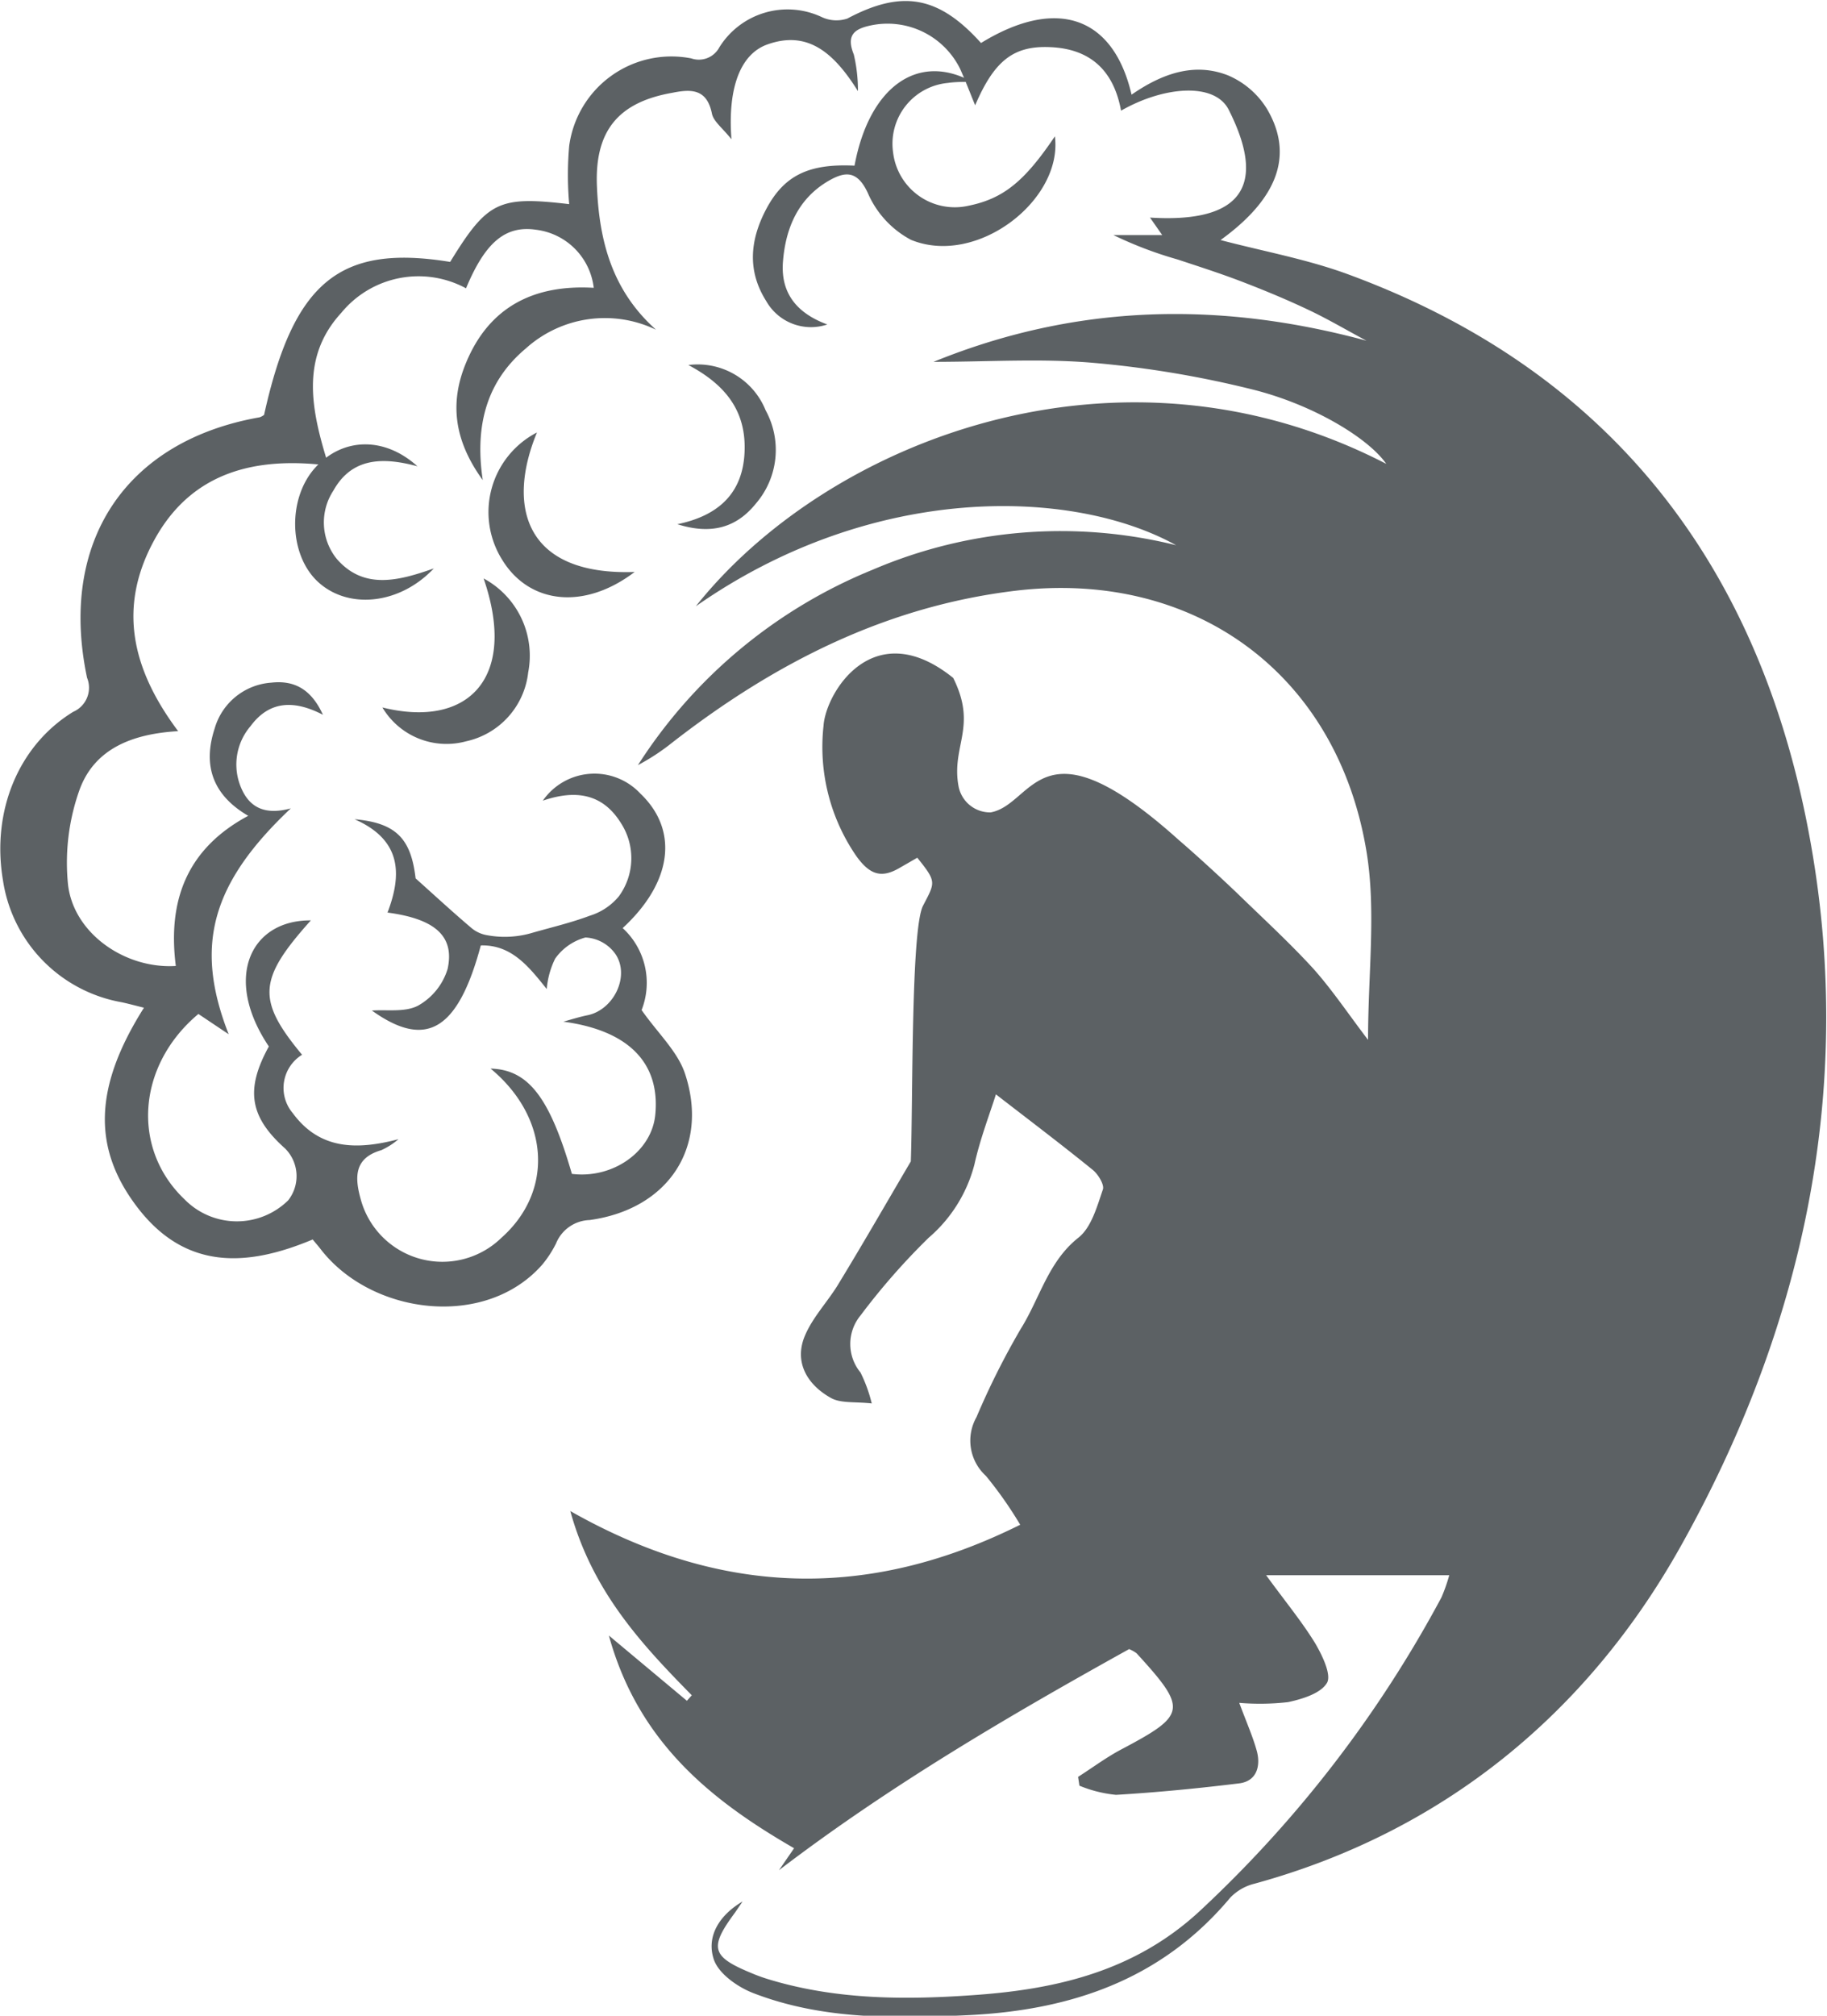 <svg id="Layer_1" data-name="Layer 1" xmlns="http://www.w3.org/2000/svg" viewBox="0 0 149.64 165"><defs><style>.cls-1{fill:#5c6164;}</style></defs><path class="cls-1" d="M555.16,206.5c3.58-.65,4-8,15.43,2.28,1.38,1.18,3.58,3.2,4.89,4.46,2.06,2,4.15,3.92,6.06,6,1.58,1.76,2.91,3.76,4.53,5.88,0-5.44.67-10.53-.12-15.37-2.4-14.68-14.2-23.15-28.79-21.39-10.6,1.28-19.71,5.92-28.06,12.41a18,18,0,0,1-2.83,1.86,41.28,41.28,0,0,1,19.24-16,39.14,39.14,0,0,1,24.84-2c-8.49-4.7-24.84-5.15-39.34,5,10.72-13.48,34.6-23,56.55-11.66-1.44-2.08-5.95-4.85-11-6.1a84.26,84.26,0,0,0-13-2.17c-4.27-.37-8.6-.08-13.08-.08,11.65-4.74,23.36-5,35.46-1.73-1.58-.84-3.13-1.76-4.74-2.52-1.77-.84-3.58-1.59-5.4-2.29s-3.55-1.25-5.33-1.84a32.22,32.22,0,0,1-5.26-2h4l-1-1.43c6.52.41,10-1.79,6.45-8.82-1.15-2.28-5.33-1.93-8.82.07-.6-3.28-2.51-5.06-5.79-5.2-3-.14-4.59,1.09-6.16,4.76-.44-1.07-.79-2-1.24-3a6.63,6.63,0,0,0-7.35-3.53c-1.28.28-2,.77-1.35,2.37a12.82,12.82,0,0,1,.34,3c-2-3.2-4.16-5-7.45-3.81-2.19.8-3.23,3.57-2.91,7.75-.74-.93-1.47-1.46-1.6-2.1-.42-2.09-1.77-2-3.27-1.7-4.35.77-6.33,3.06-6.15,7.61s1.26,8.58,4.84,11.78a9.67,9.67,0,0,0-10.67,1.54c-3.11,2.61-4.21,6.16-3.52,10.77-2.42-3.33-2.69-6.43-1.37-9.6,1.93-4.67,5.67-6.42,10.46-6.14a5.42,5.42,0,0,0-4.7-4.75c-2.52-.38-4.18,1-5.76,4.79a8.18,8.18,0,0,0-10.21,2c-3.39,3.68-2.47,8-1.05,12.51-5.88-.74-11.14.46-14.22,6s-1.92,10.64,1.9,15.74c-3.61.21-6.84,1.35-8.09,4.84a17.74,17.74,0,0,0-.93,7.71c.45,4,4.67,6.93,8.83,6.67-.67-5.26.83-9.56,5.93-12.29-2.93-1.71-3.73-4.14-2.75-7.14a5.2,5.2,0,0,1,4.64-3.76c1.79-.2,3.24.45,4.23,2.63-2.43-1.26-4.42-1.11-5.93.93a4.83,4.83,0,0,0-.79,5c.72,1.75,2.07,2.28,4.09,1.73-6.51,6.14-7.93,11.25-5.09,18.49L490.27,223c-5,4.18-5.54,11-1.12,15.19a6,6,0,0,0,8.47.07,3.2,3.2,0,0,0-.24-4.24c-2.92-2.6-3.28-4.83-1.34-8.36-3.78-5.63-1.48-10.36,3.44-10.32-4.32,4.82-4.45,6.5-.72,11a3.19,3.19,0,0,0-.76,4.78c2.24,3.05,5.34,3,8.66,2.13a6,6,0,0,1-1.41.9c-2.22.64-2.19,2.2-1.69,4a6.93,6.93,0,0,0,11.52,3.18c4.33-3.84,3.95-9.86-.88-13.86,3.1.09,4.84,2.35,6.66,8.62,3.37.42,6.54-1.83,6.83-4.84.42-4.28-2.24-6.91-7.53-7.62.65-.18,1.31-.39,2-.53,2.13-.45,3.48-3.2,2.27-5a3.2,3.2,0,0,0-2.46-1.36,4.47,4.47,0,0,0-2.48,1.73,6.94,6.94,0,0,0-.69,2.49c-1.47-1.84-2.89-3.64-5.4-3.57-1.88,7-4.5,8.49-8.92,5.33,1.23-.09,2.71.16,3.78-.4a5.17,5.17,0,0,0,2.42-3c.59-2.67-1-4.1-4.92-4.62,1.19-3.12,1.17-5.94-2.7-7.64,3.48.3,4.63,1.67,5,4.84,1.78,1.6,3.12,2.83,4.5,4a2.67,2.67,0,0,0,1.24.63,7.92,7.92,0,0,0,3.67-.13c1.62-.47,3.28-.85,4.85-1.44a5,5,0,0,0,2.38-1.58,5.28,5.28,0,0,0,.18-6c-1.51-2.44-3.74-2.75-6.4-1.84a5.15,5.15,0,0,1,8-.57c3.14,3,2.61,7.25-1.46,11a6.08,6.08,0,0,1,1.55,6.71c1.35,1.92,2.94,3.38,3.55,5.19,2,6-1.34,11.11-7.81,12a3.07,3.07,0,0,0-2.75,1.92,9,9,0,0,1-1.11,1.71c-4.67,5.35-14.09,4.14-18.23-1.33-.18-.23-.37-.44-.59-.71-5.32,2.23-10.36,2.54-14.31-2.57-3.79-4.91-3.59-9.94.49-16.4-.64-.16-1.23-.32-1.83-.45a11.93,11.93,0,0,1-9.72-10c-.94-5.6,1.24-11,5.75-13.77a2.15,2.15,0,0,0,1.14-2.79c-2.35-11.13,3.16-19.39,14.13-21.32a1.22,1.22,0,0,0,.37-.2c2.41-10.87,6.18-14,15.24-12.52,3.07-5,4-5.4,9.75-4.73a27.09,27.09,0,0,1,0-4.77,8.45,8.45,0,0,1,10-7.16,1.9,1.9,0,0,0,2.3-.91,6.58,6.58,0,0,1,8.39-2.47,2.83,2.83,0,0,0,2.09.12c4.46-2.37,7.46-1.88,10.95,2,6.14-3.77,10.83-2.23,12.33,4.23,2.44-1.69,5.1-2.68,7.9-1.58a6.92,6.92,0,0,1,3.2,2.76c2.22,3.78.85,7.35-3.81,10.72,3.45.91,7,1.55,10.35,2.77,21.64,7.92,34,24,38,46.68,3.62,20.41-.78,39.84-10.66,57.47-7.67,13.7-19.47,23.39-34.9,27.62a4.1,4.1,0,0,0-2,1.15c-5.68,6.78-13.17,9.23-21.57,9.62-5.94.27-11.88.37-17.54-1.83-1.27-.5-2.83-1.6-3.2-2.78-.62-1.94.57-3.65,2.37-4.7l-.62.91c-2.13,2.87-1.93,3.6,1.32,4.94a14,14,0,0,0,1.53.55c5.59,1.68,11.32,1.66,17,1.24,6.65-.49,12.92-2,18.13-6.78a98.64,98.64,0,0,0,19.88-25.75,13.62,13.62,0,0,0,.64-1.82H577.72c1.56,2.14,2.9,3.76,4,5.54.59,1,1.35,2.57,1,3.25-.5.88-2,1.34-3.2,1.6a20.2,20.2,0,0,1-4,.06c.6,1.61,1.1,2.73,1.43,3.91s.06,2.49-1.43,2.68c-3.35.41-6.72.74-10.09.94a10.5,10.5,0,0,1-3-.75l-.11-.72c1.19-.76,2.34-1.62,3.58-2.27,5.31-2.81,5.4-3.27,1.21-7.85a2.76,2.76,0,0,0-.61-.34c-9.89,5.49-19.64,11.2-28.68,18.1l1.24-1.8c-6.8-3.92-12.76-8.68-15.17-17.41l6.39,5.34.4-.45c-4.13-4.2-8.13-8.49-9.95-15.08,12.34,7,24.38,7.33,36.85,1.12a32.55,32.55,0,0,0-2.81-4A3.9,3.9,0,0,1,554,256a63,63,0,0,1,3.64-7.25c1.55-2.48,2.23-5.48,4.71-7.44,1.06-.84,1.52-2.54,2-3.94.14-.38-.38-1.24-.82-1.6-2.59-2.1-5.25-4.11-7.94-6.19-.5,1.59-1.29,3.63-1.76,5.74a11.78,11.78,0,0,1-3.75,6,55.46,55.46,0,0,0-5.58,6.36,3.67,3.67,0,0,0,0,4.67,12,12,0,0,1,.92,2.53c-1.36-.15-2.5,0-3.31-.43-1.82-1-3-2.73-2.27-4.84.61-1.68,2-3.05,2.92-4.62,2-3.28,3.91-6.61,5.86-9.92.18-4.76,0-19,1-20.93s1.14-1.93-.47-3.93l-1.41.81c-1.5.89-2.46.62-3.58-.94a15.74,15.74,0,0,1-2.69-10.66c.17-2.69,4.07-9.19,10.62-3.93,2,4-.15,5.54.43,8.82A2.63,2.63,0,0,0,555.16,206.5Z" transform="translate(-474.02 -140)"/><path class="cls-1" d="M560.42,151.16c.67,5.21-6.39,10.69-11.79,8.47a7.87,7.87,0,0,1-3.53-3.83c-.88-1.9-1.9-1.75-3.21-1-2.48,1.44-3.52,3.84-3.74,6.6-.2,2.47,1,4.19,3.63,5.16a4.21,4.21,0,0,1-5-1.91c-1.57-2.48-1.34-5,0-7.54,1.47-2.76,3.49-3.73,7.23-3.55,1.19-6.42,5.17-9.32,9.64-6.86-.75,0-1.38,0-2,.09a5,5,0,0,0-4.48,5.7,5.09,5.09,0,0,0,6.18,4.35C556.19,156.26,557.92,154.87,560.42,151.16Z" transform="translate(-474.02 -140)"/><path class="cls-1" d="M505.34,197.91c7,1.74,11.11-2.38,8.29-10.56a7.18,7.18,0,0,1,3.65,7.7,6.51,6.51,0,0,1-5.08,5.63A6.11,6.11,0,0,1,505.34,197.91Z" transform="translate(-474.02 -140)"/><path class="cls-1" d="M526,186.82c-4.13,3.14-8.63,2.63-10.85-1A7.34,7.34,0,0,1,518,175.4C515.48,181.5,517.05,187.13,526,186.82Z" transform="translate(-474.02 -140)"/><path class="cls-1" d="M509.55,186.53c-2.83,3-7.12,3.4-9.59,1-2.31-2.27-2.36-6.79-.11-9.26s5.65-2.55,8.36-.1c-2.91-.79-5.4-.68-6.89,2a4.74,4.74,0,0,0,.3,5.6C503.83,188.29,506.66,187.55,509.55,186.53Z" transform="translate(-474.02 -140)"/><path class="cls-1" d="M530.4,169.88a6,6,0,0,1,6.33,3.71,6.73,6.73,0,0,1-.8,7.63c-1.55,1.92-3.58,2.59-6.43,1.69,3.48-.72,5.34-2.63,5.5-5.84S533.67,171.61,530.4,169.88Z" transform="translate(-474.02 -140)"/></svg>